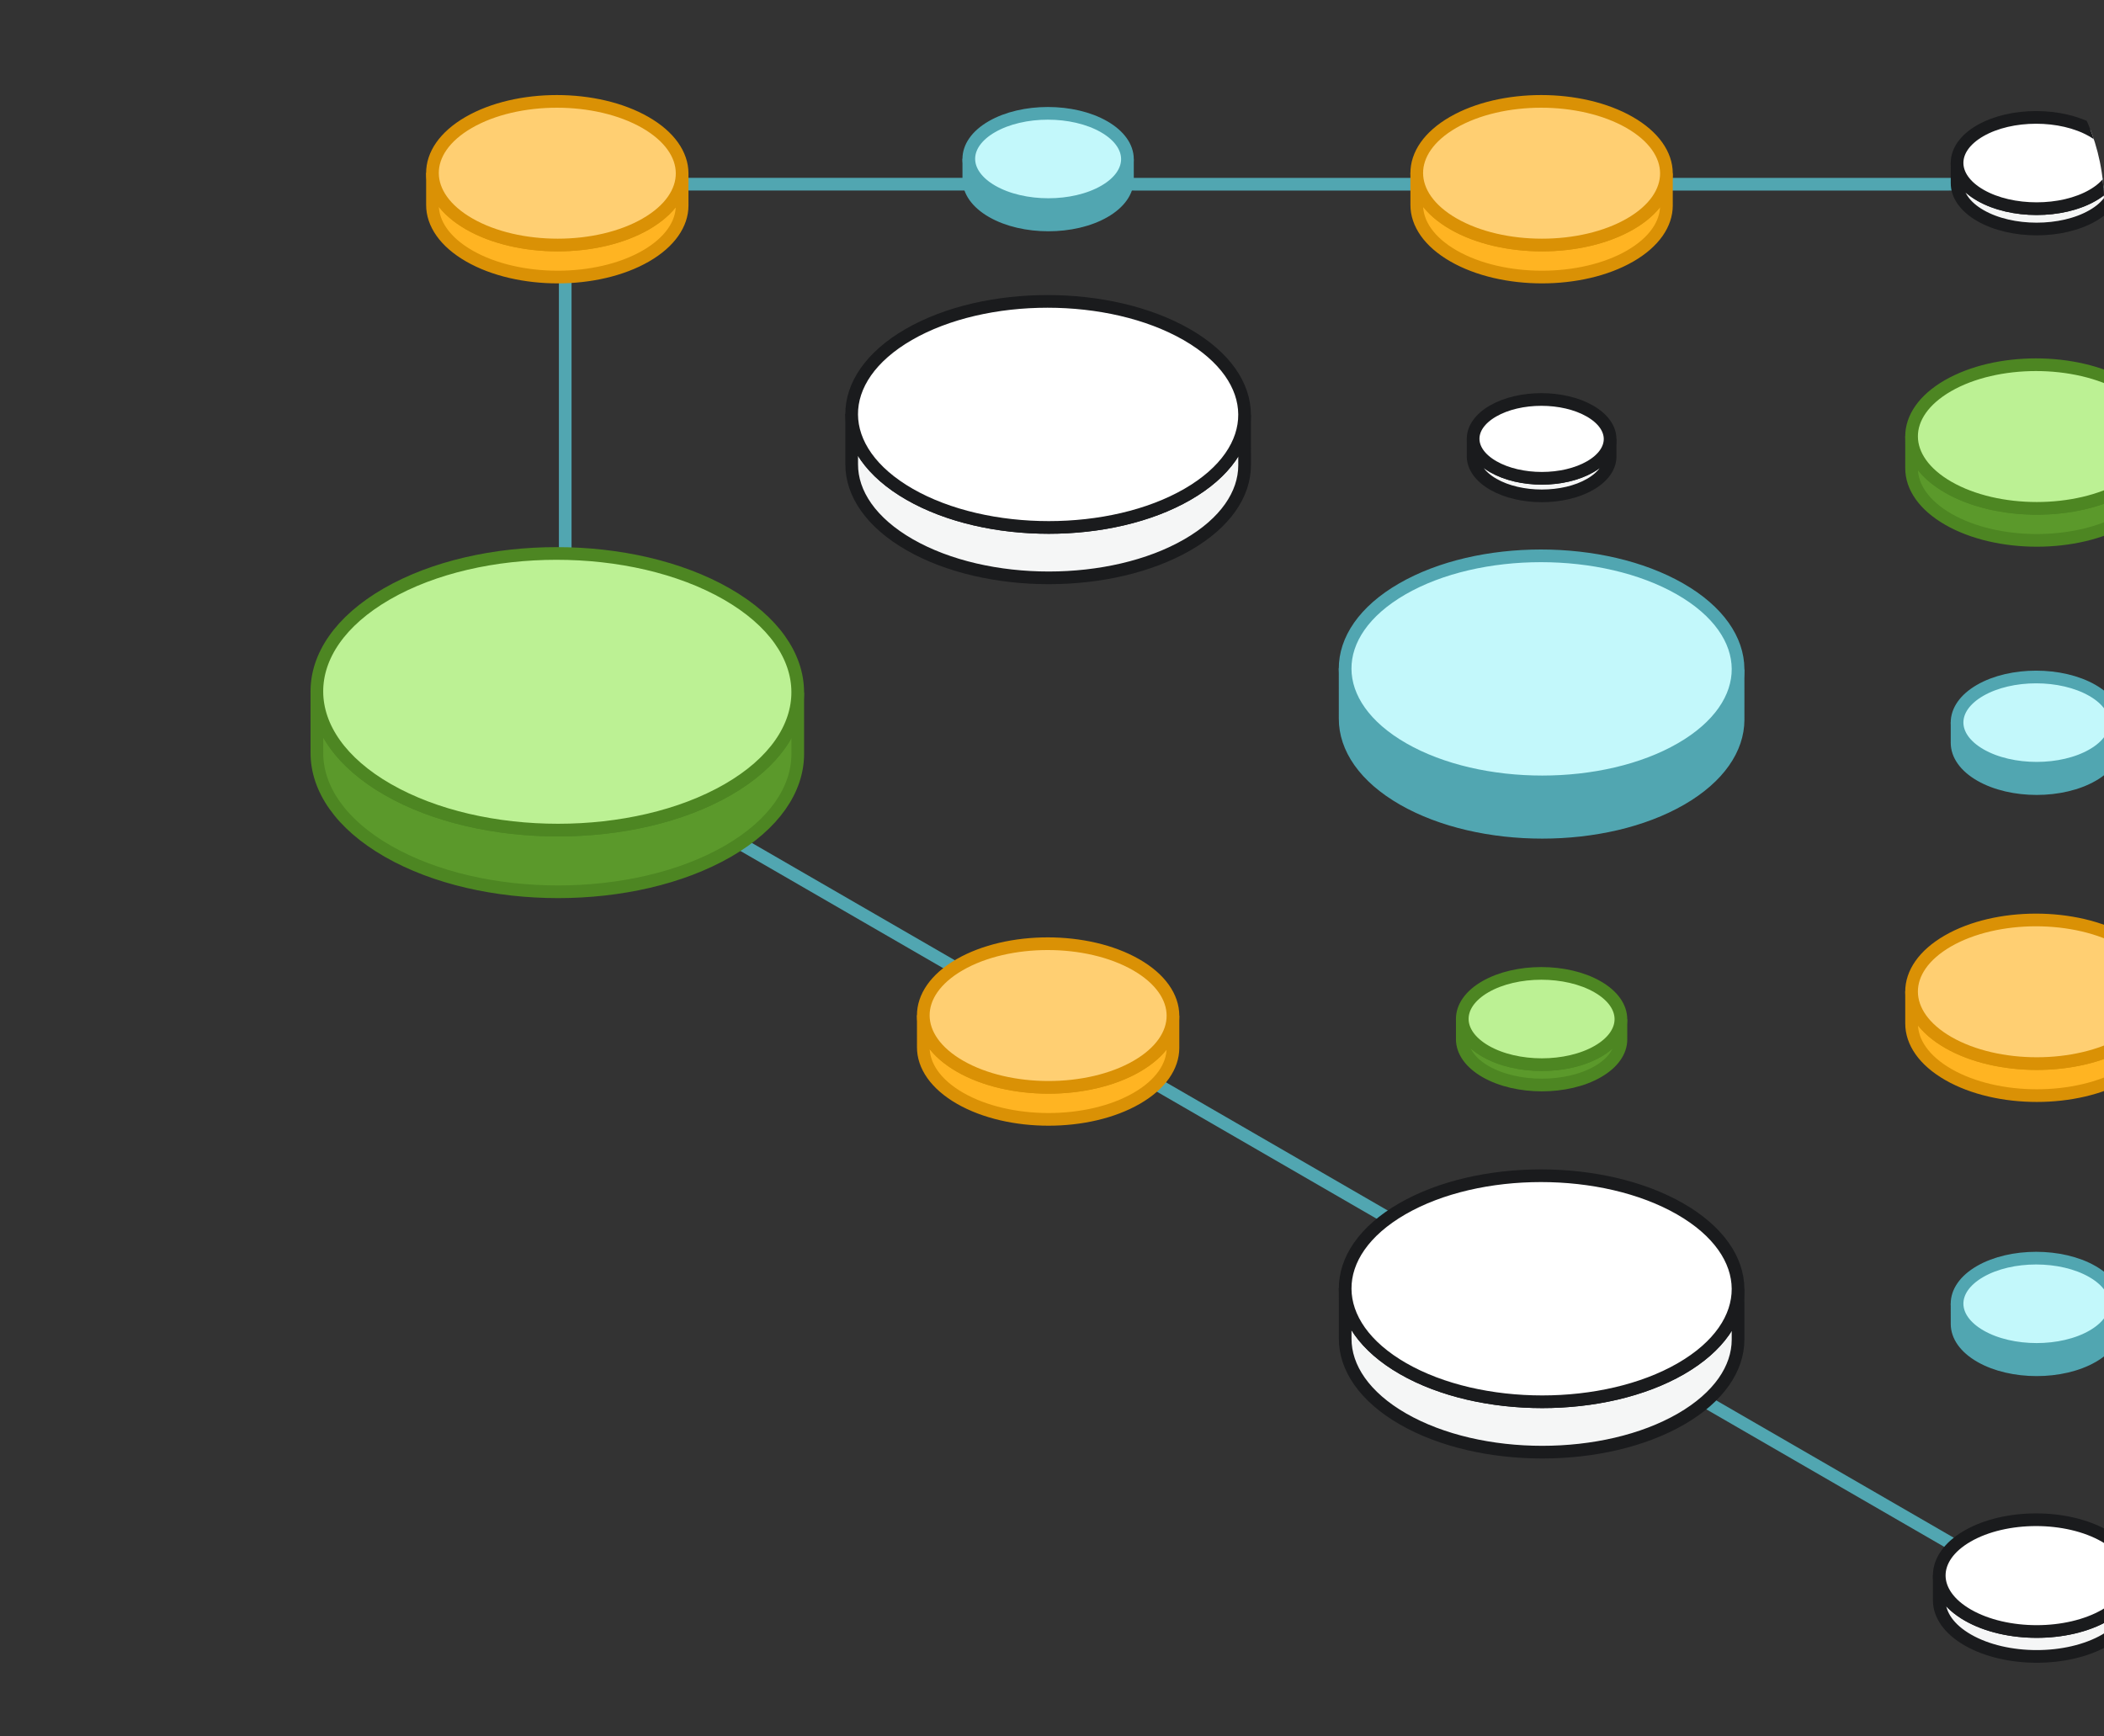 <svg width="166" height="137" viewBox="0 0 166 137" fill="none" xmlns="http://www.w3.org/2000/svg">
  <rect x="0" y="0" width="166" height="137" fill="#333333" stroke="none"/>
  <g clip-path="url(#clip0_1171_3743)">
    <path
      d="M44.594 58.578V14.534L82.861 14.534H82.861L121.628 14.54H121.628L160.395 14.534H199.037L237.438 36.736V80.985L198.912 103.259L160.395 125.528L121.879 103.26L83.112 80.846L44.594 58.578Z"
      stroke="#51A6B1" />
    <path
      d="M137.129 52.822L137.13 56.8C137.124 59.067 135.623 61.331 132.626 63.061C126.589 66.545 116.779 66.544 110.705 63.061C107.649 61.309 106.123 59.008 106.129 56.711L106.128 52.735C106.122 55.032 107.647 57.332 110.703 59.085C116.777 62.568 126.59 62.568 132.624 59.085C135.621 57.355 137.118 55.09 137.129 52.822Z"
      fill="#51A6B1" stroke="#51A6B1" />
    <path
      d="M132.553 46.472C138.626 49.955 138.657 55.602 132.624 59.085C126.59 62.568 116.776 62.568 110.703 59.085C104.63 55.602 104.598 49.956 110.632 46.472C116.666 42.988 126.479 42.989 132.553 46.472Z"
      fill="#C3F8FB" stroke="#51A6B1" />
    <path
      d="M98.195 32.745L98.196 36.722C98.19 38.99 96.69 41.254 93.692 42.984C87.656 46.468 77.845 46.467 71.772 42.984C68.716 41.231 67.189 38.931 67.196 36.634L67.195 32.657C67.188 34.955 68.714 37.255 71.77 39.007C77.843 42.49 87.657 42.49 93.69 39.007C96.688 37.277 98.184 35.013 98.195 32.745Z"
      fill="#F5F6F6" stroke="#1A1B1D" />
    <path
      d="M93.619 26.394C99.692 29.877 99.724 35.525 93.69 39.007C87.657 42.49 77.843 42.49 71.77 39.007C65.696 35.525 65.665 29.878 71.698 26.394C77.732 22.911 87.546 22.912 93.619 26.394Z"
      fill="white" stroke="#1A1B1D" />
    <path
      d="M127.033 34.647L127.033 36.033C127.031 36.824 126.508 37.613 125.463 38.216C123.359 39.431 119.939 39.43 117.822 38.216C116.756 37.605 116.224 36.803 116.226 36.002L116.226 34.616C116.224 35.417 116.756 36.219 117.821 36.83C119.938 38.044 123.359 38.044 125.462 36.83C126.507 36.227 127.029 35.437 127.033 34.647Z"
      fill="#F5F6F6" stroke="#1A1B1D" />
    <path
      d="M125.437 32.433C127.554 33.647 127.566 35.616 125.462 36.83C123.359 38.044 119.938 38.044 117.821 36.83C115.704 35.616 115.693 33.647 117.796 32.433C119.899 31.218 123.32 31.219 125.437 32.433Z"
      fill="white" stroke="#1A1B1D" />
    <path
      d="M62.939 54.64L62.94 59.508C62.933 62.283 61.097 65.053 57.428 67.171C50.041 71.434 38.035 71.433 30.602 67.171C26.863 65.026 24.994 62.211 25.002 59.4L25.001 54.533C24.992 57.345 26.86 60.16 30.6 62.304C38.032 66.567 50.042 66.567 57.426 62.304C61.094 60.187 62.925 57.416 62.939 54.64Z"
      fill="#5B992B" stroke="#4D8622" />
    <path
      d="M57.339 46.869C64.771 51.131 64.81 58.042 57.426 62.304C50.042 66.567 38.032 66.567 30.6 62.304C23.168 58.042 23.129 51.132 30.513 46.869C37.896 42.606 49.907 42.607 57.339 46.869Z"
      fill="#BCF194" stroke="#4D8622" />
    <path
      d="M170.515 78.286L170.516 80.814C170.512 82.254 169.559 83.693 167.654 84.792C163.819 87.006 157.585 87.005 153.726 84.792C151.784 83.679 150.814 82.217 150.819 80.757L150.818 78.231C150.813 79.69 151.783 81.152 153.725 82.266C157.584 84.479 163.819 84.479 167.653 82.266C169.558 81.166 170.508 79.727 170.515 78.286Z"
      fill="#FFB422" stroke="#DA9105" />
    <path
      d="M167.608 74.251C171.467 76.465 171.487 80.053 167.653 82.266C163.819 84.479 157.584 84.479 153.725 82.266C149.866 80.053 149.846 76.465 153.68 74.251C157.513 72.038 163.749 72.038 167.608 74.251Z"
      fill="#FFCF72" stroke="#DA9105" />
    <path
      d="M170.515 34.474L170.516 37.001C170.512 38.442 169.559 39.88 167.654 40.98C163.819 43.193 157.585 43.192 153.726 40.98C151.784 39.866 150.814 38.404 150.819 36.945L150.818 34.418C150.813 35.878 151.783 37.339 153.725 38.453C157.584 40.666 163.819 40.666 167.653 38.453C169.558 37.354 170.508 35.914 170.515 34.474Z"
      fill="#5B992B" stroke="#4D8622" />
    <path
      d="M167.608 30.439C171.467 32.652 171.487 36.24 167.653 38.453C163.819 40.666 157.584 40.666 153.725 38.453C149.866 36.24 149.846 32.652 153.68 30.439C157.513 28.225 163.749 28.226 167.608 30.439Z"
      fill="#BCF194" stroke="#4D8622" />
    <path
      d="M131.476 13.695L131.477 16.222C131.473 17.663 130.52 19.101 128.615 20.201C124.78 22.414 118.546 22.414 114.687 20.201C112.745 19.087 111.775 17.625 111.779 16.166L111.779 13.639C111.774 15.099 112.744 16.56 114.686 17.674C118.545 19.887 124.78 19.887 128.614 17.674C130.519 16.575 131.469 15.136 131.476 13.695Z"
      fill="#FFB422" stroke="#DA9105" />
    <path
      d="M128.569 9.66C132.428 11.873 132.448 15.461 128.614 17.674C124.78 19.887 118.545 19.887 114.686 17.674C110.827 15.461 110.807 11.873 114.64 9.66C118.474 7.446 124.71 7.447 128.569 9.66Z"
      fill="#FFCF72" stroke="#DA9105" />
    <path
      d="M53.818 13.695L53.819 16.222C53.815 17.663 52.862 19.101 50.957 20.201C47.121 22.414 40.888 22.414 37.029 20.201C35.087 19.087 34.117 17.625 34.121 16.166L34.121 13.639C34.116 15.099 35.086 16.56 37.028 17.674C40.886 19.887 47.122 19.887 50.956 17.674C52.861 16.575 53.811 15.136 53.818 13.695Z"
      fill="#FFB422" stroke="#DA9105" />
    <path
      d="M50.911 9.66C54.77 11.873 54.79 15.461 50.956 17.674C47.122 19.887 40.886 19.887 37.028 17.674C33.169 15.461 33.148 11.873 36.982 9.66C40.816 7.446 47.052 7.447 50.911 9.66Z"
      fill="#FFCF72" stroke="#DA9105" />
    <path
      d="M92.544 80.16L92.544 82.687C92.541 84.128 91.587 85.567 89.683 86.666C85.847 88.88 79.613 88.879 75.754 86.666C73.813 85.552 72.843 84.091 72.847 82.631L72.846 80.105C72.842 81.564 73.811 83.026 75.753 84.139C79.612 86.352 85.848 86.352 89.681 84.139C91.586 83.04 92.537 81.601 92.544 80.16Z"
      fill="#FFB422" stroke="#DA9105" />
    <path
      d="M89.636 76.125C93.495 78.338 93.515 81.927 89.681 84.139C85.848 86.353 79.612 86.353 75.753 84.139C71.894 81.927 71.874 78.339 75.708 76.125C79.542 73.912 85.777 73.912 89.636 76.125Z"
      fill="#FFCF72" stroke="#DA9105" />
    <path
      d="M137.127 101.736L137.128 105.713C137.122 107.98 135.622 110.244 132.625 111.974C126.589 115.457 116.779 115.456 110.707 111.974C107.651 110.221 106.124 107.921 106.131 105.624L106.13 101.648C106.123 103.945 107.649 106.245 110.705 107.998C116.777 111.48 126.59 111.48 132.623 107.998C135.62 106.268 137.116 104.003 137.127 101.736Z"
      fill="#F5F6F6" stroke="#1A1B1D" />
    <path
      d="M132.552 95.386C138.624 98.869 138.656 104.516 132.623 107.998C126.59 111.48 116.777 111.48 110.705 107.998C104.632 104.516 104.6 98.87 110.633 95.386C116.666 91.903 126.479 91.904 132.552 95.386Z"
      fill="white" stroke="#1A1B1D" />
    <path
      d="M166.924 102.895L166.924 104.501C166.922 105.417 166.316 106.331 165.106 107.029C162.669 108.436 158.708 108.435 156.256 107.029C155.022 106.321 154.406 105.393 154.409 104.465L154.408 102.86C154.405 103.787 155.021 104.716 156.255 105.424C158.707 106.83 162.669 106.83 165.105 105.424C166.315 104.725 166.92 103.811 166.924 102.895Z"
      fill="#51A6B1" stroke="#51A6B1" />
    <path
      d="M165.076 100.331C167.528 101.737 167.541 104.017 165.105 105.424C162.669 106.83 158.707 106.83 156.255 105.424C153.803 104.017 153.79 101.738 156.226 100.331C158.662 98.925 162.624 98.925 165.076 100.331Z"
      fill="#C3F8FB" stroke="#51A6B1" />
    <path
      d="M168.33 124.35L168.33 126.316C168.327 127.438 167.586 128.557 166.103 129.412C163.119 131.135 158.268 131.134 155.265 129.412C153.754 128.546 152.999 127.408 153.002 126.272L153.002 124.306C152.999 125.442 153.753 126.58 155.264 127.446C158.267 129.168 163.119 129.168 166.103 127.446C167.585 126.591 168.324 125.471 168.33 124.35Z"
      fill="#F5F6F6" stroke="#1A1B1D" />
    <path
      d="M166.067 121.21C169.07 122.932 169.086 125.724 166.102 127.446C163.119 129.168 158.267 129.168 155.264 127.446C152.261 125.724 152.245 122.932 155.229 121.21C158.212 119.487 163.064 119.488 166.067 121.21Z"
      fill="white" stroke="#1A1B1D" />
    <path
      d="M166.924 12.882L166.924 14.488C166.922 15.403 166.316 16.317 165.106 17.016C162.669 18.422 158.708 18.422 156.256 17.016C155.022 16.308 154.406 15.38 154.409 14.452L154.408 12.847C154.405 13.774 155.021 14.703 156.255 15.411C158.707 16.817 162.669 16.817 165.105 15.411C166.315 14.712 166.92 13.798 166.924 12.882Z"
      fill="#F5F6F6" stroke="#1A1B1D" />
    <path
      d="M165.076 10.318C167.528 11.724 167.541 14.004 165.105 15.41C162.669 16.817 158.707 16.817 156.255 15.41C153.803 14.004 153.79 11.725 156.226 10.318C158.662 8.912 162.624 8.912 165.076 10.318Z"
      fill="white" stroke="#1A1B1D" />
    <path
      d="M88.952 12.561L88.953 14.167C88.95 15.083 88.345 15.997 87.134 16.695C84.697 18.102 80.736 18.101 78.284 16.695C77.051 15.988 76.434 15.059 76.437 14.132L76.436 12.526C76.434 13.454 77.05 14.382 78.284 15.09C80.736 16.496 84.698 16.496 87.134 15.09C88.344 14.391 88.948 13.477 88.952 12.561Z"
      fill="#51A6B1" stroke="#51A6B1" />
    <path
      d="M87.105 9.998C89.557 11.404 89.569 13.684 87.133 15.09C84.698 16.496 80.735 16.496 78.283 15.09C75.832 13.684 75.819 11.404 78.255 9.998C80.691 8.591 84.653 8.591 87.105 9.998Z"
      fill="#C3F8FB" stroke="#51A6B1" />
    <path
      d="M166.923 57.038L166.924 58.644C166.922 59.559 166.316 60.473 165.106 61.172C162.668 62.578 158.708 62.578 156.256 61.172C155.022 60.464 154.405 59.535 154.408 58.608L154.408 57.002C154.405 57.93 155.021 58.859 156.255 59.566C158.707 60.972 162.669 60.972 165.105 59.566C166.315 58.868 166.919 57.953 166.923 57.038Z"
      fill="#51A6B1" stroke="#51A6B1" />
    <path
      d="M165.076 54.474C167.528 55.88 167.541 58.16 165.105 59.566C162.669 60.972 158.707 60.972 156.255 59.566C153.803 58.16 153.79 55.88 156.226 54.474C158.662 53.067 162.624 53.068 165.076 54.474Z"
      fill="#C3F8FB" stroke="#51A6B1" />
    <path
      d="M127.885 80.427L127.886 82.032C127.883 82.948 127.278 83.862 126.068 84.561C123.63 85.967 119.669 85.967 117.217 84.561C115.984 83.853 115.367 82.924 115.37 81.997L115.37 80.391C115.367 81.319 115.983 82.248 117.217 82.955C119.669 84.361 123.631 84.361 126.067 82.955C127.277 82.257 127.881 81.342 127.885 80.427Z"
      fill="#5B992B" stroke="#4D8622" />
    <path
      d="M126.038 77.863C128.49 79.269 128.502 81.549 126.067 82.955C123.631 84.361 119.668 84.361 117.217 82.955C114.765 81.549 114.752 79.269 117.188 77.863C119.624 76.456 123.586 76.457 126.038 77.863Z"
      fill="#BCF194" stroke="#4D8622" />
  </g>
  <defs>
    <clipPath id="clip0_1171_3743">
      <path d="M0 0H150C158.837 0 166 7.163 166 16V137H0V0Z" fill="white" />
    </clipPath>
  </defs>
</svg>